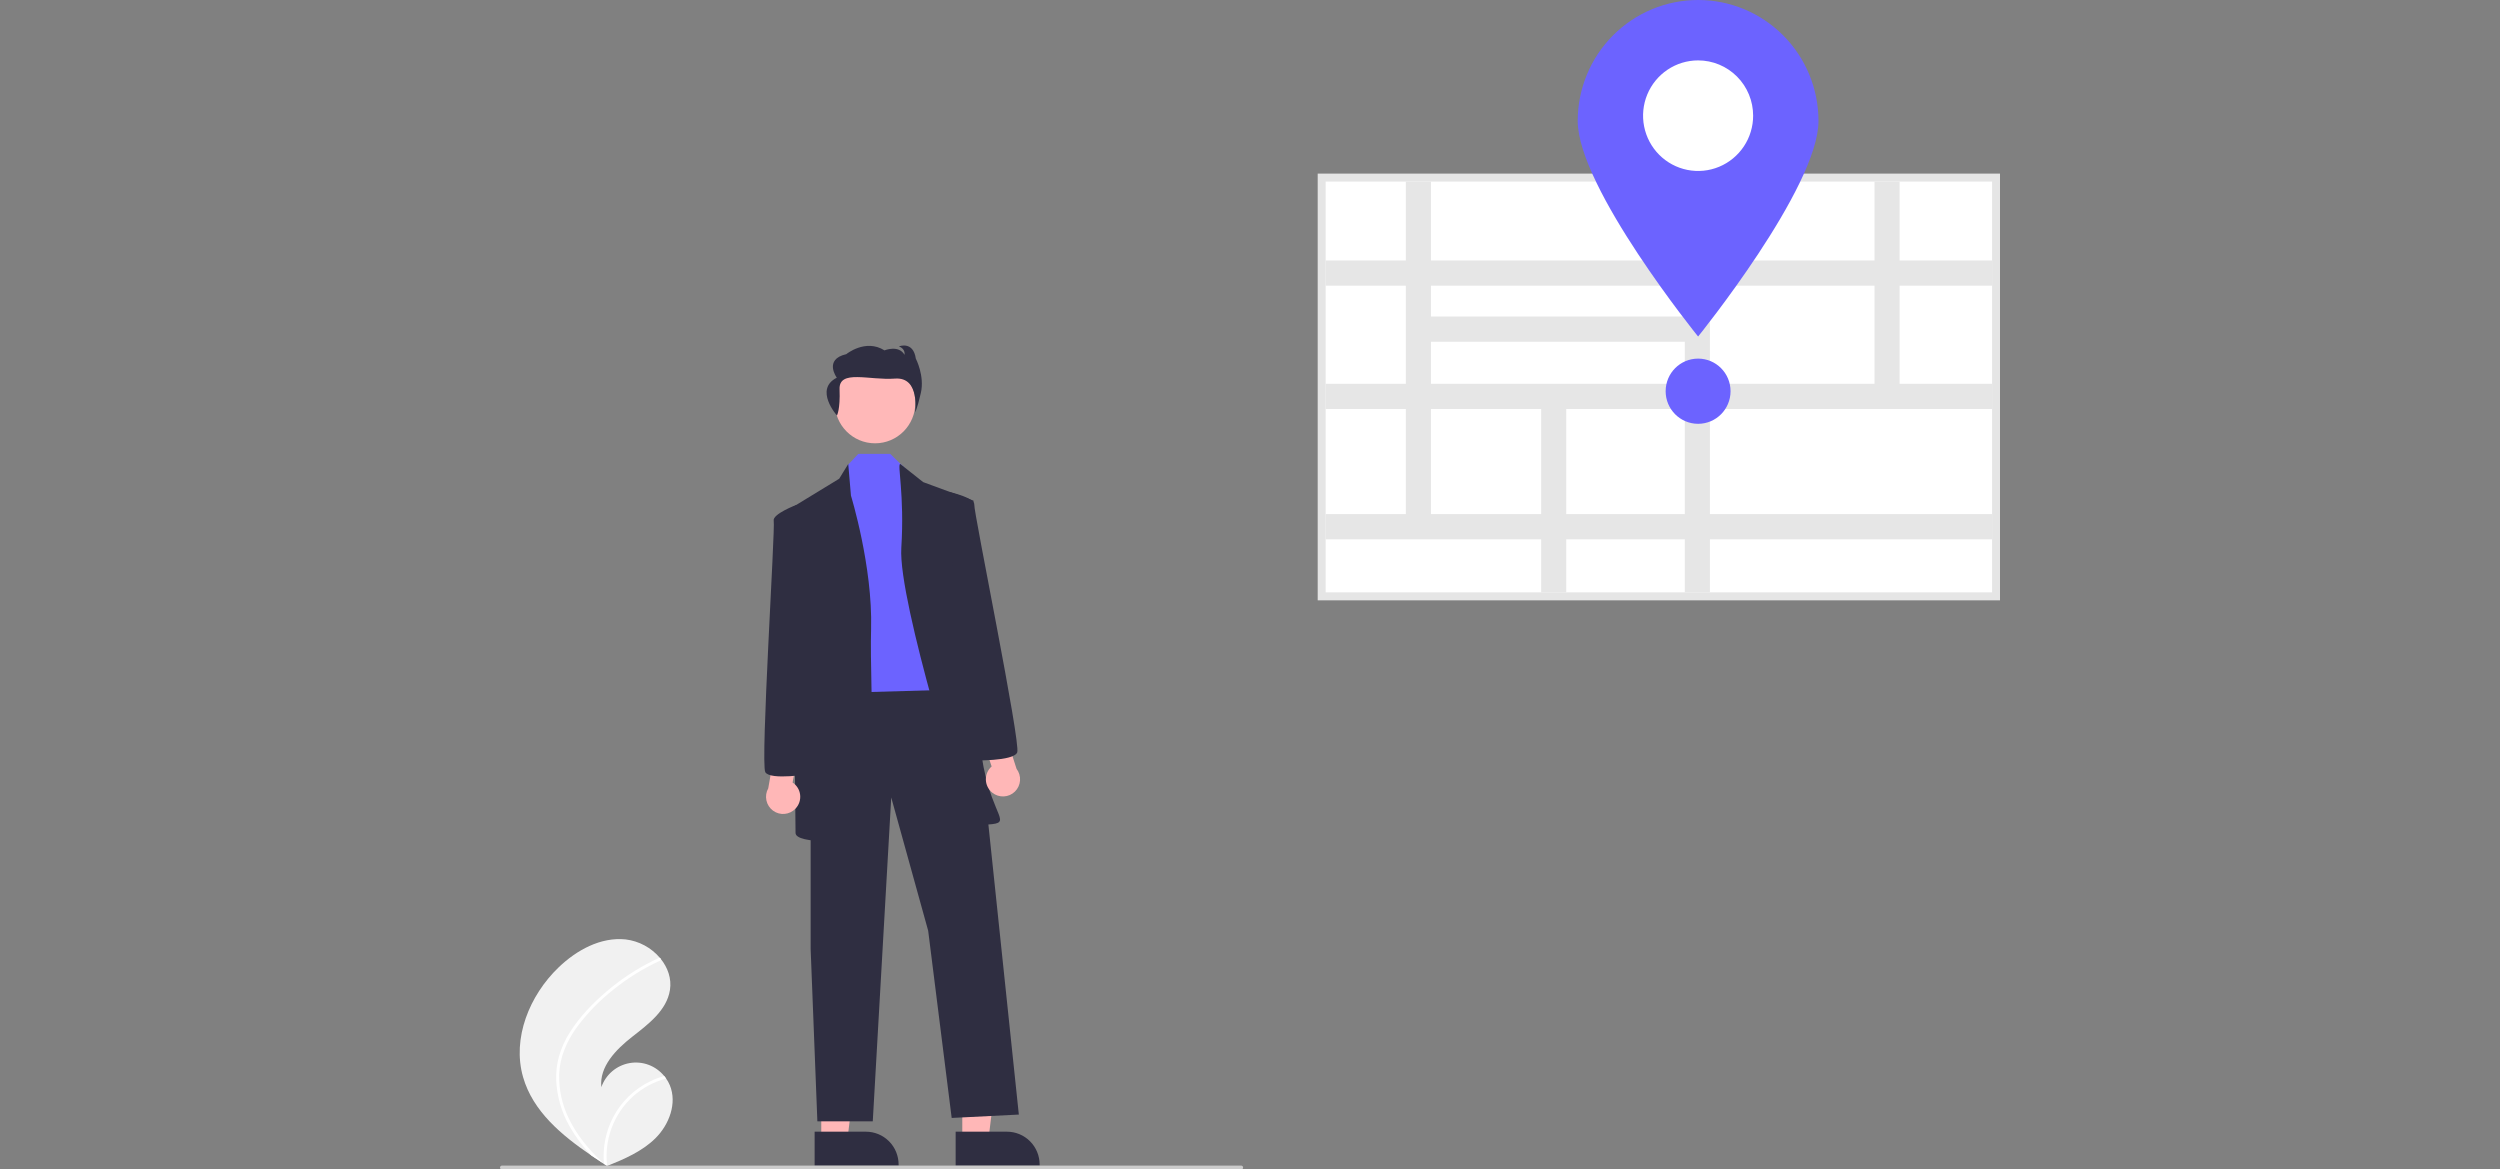 <svg width="295" height="138" viewBox="0 0 295 138" fill="none" xmlns="http://www.w3.org/2000/svg">
<rect x="0" y="0" width="295" height="138" fill="#808080" stroke="none"/>
<g clip-path="url(#clip0)">
<path d="M61.723 127.099C62.879 131.13 66.257 133.952 69.78 136.349C70.272 136.684 70.764 137.011 71.256 137.33C71.259 137.332 71.263 137.335 71.266 137.336C71.29 137.352 71.314 137.367 71.335 137.382C71.437 137.448 71.539 137.514 71.639 137.579L71.584 137.604C71.584 137.604 71.53 137.633 71.589 137.608C71.607 137.601 71.626 137.594 71.643 137.587C73.69 136.758 75.773 135.867 77.341 134.314C78.968 132.701 79.919 130.171 79.038 128.051C78.922 127.774 78.776 127.51 78.602 127.265C78.531 127.162 78.454 127.064 78.373 126.968C77.887 126.372 77.252 125.917 76.533 125.649C75.814 125.382 75.037 125.311 74.282 125.446C73.527 125.58 72.821 125.914 72.237 126.413C71.653 126.912 71.212 127.558 70.959 128.285C70.7 125.864 72.687 123.837 74.599 122.34C76.513 120.845 78.686 119.216 79.056 116.809C79.263 115.469 78.799 114.171 77.954 113.129C77.928 113.097 77.902 113.066 77.875 113.035C76.847 111.821 75.401 111.042 73.826 110.852C70.892 110.546 68.043 112.106 65.912 114.155C62.481 117.452 60.408 122.516 61.723 127.099Z" fill="#F1F1F1"/>
<path d="M67.237 121.826C66.674 122.706 66.242 123.664 65.954 124.669C65.71 125.568 65.602 126.498 65.632 127.429C65.711 129.344 66.246 131.212 67.193 132.876C67.906 134.139 68.775 135.305 69.78 136.349C70.272 136.684 70.764 137.011 71.256 137.33C71.26 137.332 71.263 137.335 71.266 137.336C71.29 137.352 71.314 137.367 71.336 137.382C71.437 137.448 71.539 137.514 71.64 137.579C71.64 137.579 71.53 137.633 71.59 137.608C71.607 137.601 71.626 137.594 71.643 137.587C71.46 136.076 71.64 134.543 72.167 133.116C72.695 131.69 73.556 130.411 74.677 129.387C75.8 128.379 77.145 127.652 78.602 127.265C78.531 127.162 78.454 127.064 78.374 126.968C77.811 127.126 77.263 127.334 76.737 127.59C74.857 128.497 73.317 129.988 72.346 131.843C71.474 133.527 71.099 135.426 71.264 137.317C71.18 137.241 71.096 137.163 71.015 137.085C69.459 135.629 68.078 133.957 67.143 132.027C66.332 130.393 65.933 128.584 65.982 126.758C66.059 124.768 66.848 122.925 67.991 121.32C69.244 119.607 70.723 118.075 72.389 116.766C74.068 115.415 75.905 114.276 77.859 113.373C77.903 113.353 77.938 113.316 77.956 113.27C77.973 113.225 77.973 113.174 77.955 113.129C77.942 113.088 77.913 113.055 77.876 113.035C77.856 113.027 77.835 113.023 77.814 113.024C77.793 113.024 77.772 113.03 77.754 113.04C77.512 113.152 77.273 113.265 77.035 113.383C75.055 114.366 73.205 115.592 71.526 117.034C69.904 118.422 68.378 120.009 67.237 121.826Z" fill="white"/>
<path d="M113.55 134.547H116.624L118.086 122.638L113.55 122.638L113.55 134.547Z" fill="#FFB7B7"/>
<path d="M112.767 133.539L118.819 133.539H118.82C119.843 133.539 120.824 133.947 121.547 134.674C122.27 135.4 122.677 136.386 122.677 137.414V137.54L112.767 137.54L112.767 133.539Z" fill="#2F2E41"/>
<path d="M96.91 134.547H99.983L101.445 122.638L96.909 122.638L96.91 134.547Z" fill="#FFB7B7"/>
<path d="M96.126 133.539L102.178 133.539H102.179C103.202 133.539 104.183 133.947 104.906 134.674C105.629 135.4 106.036 136.386 106.036 137.414V137.54L96.126 137.54L96.126 133.539Z" fill="#2F2E41"/>
<path d="M95.657 80.571V112.016L96.45 132.315H102.987L105.166 94.104L109.525 109.827L112.298 131.917L120.222 131.519L114.874 80.571H95.657Z" fill="#2F2E41"/>
<path d="M103.257 52.311C105.883 52.311 108.012 50.172 108.012 47.534C108.012 44.897 105.883 42.758 103.257 42.758C100.631 42.758 98.502 44.897 98.502 47.534C98.502 50.172 100.631 52.311 103.257 52.311Z" fill="#FFB8B8"/>
<path d="M101.282 53.555L100.016 54.898L98.827 81.765L112.893 81.367L109.525 57.883L106.553 55.023L105.046 53.555H101.282Z" fill="#6C63FF"/>
<path d="M99.025 56.49L100.093 54.749L100.412 58.48C100.412 58.48 102.987 66.839 102.789 74.203C102.591 81.566 103.78 98.881 102.195 99.08C100.61 99.279 93.874 99.677 93.874 98.284C93.874 96.89 93.478 59.873 93.478 59.873L99.025 56.49Z" fill="#2F2E41"/>
<path d="M106.234 54.749L108.931 56.888L114.874 59.077C114.874 59.077 114.874 84.551 116.063 90.522C117.251 96.492 119.43 97.089 116.657 97.288C113.883 97.487 114.081 96.492 114.081 96.492C114.081 96.492 105.959 71.018 106.355 64.65C106.752 58.281 105.838 54.749 106.234 54.749Z" fill="#2F2E41"/>
<path d="M98.759 49.029C98.759 49.029 99.163 48.316 99.069 45.935C98.975 43.554 102.584 44.901 105.599 44.674C108.615 44.447 107.977 48.649 107.977 48.649C107.977 48.649 108.194 48.399 108.66 46.371C109.126 44.343 108.068 42.322 108.068 42.322C107.757 40.191 106.078 40.874 106.078 40.874C106.887 41.19 106.731 41.866 106.731 41.866C106.047 40.661 104.368 41.344 104.368 41.344C102.13 39.932 99.861 41.791 99.861 41.791C97.156 42.408 98.742 44.569 98.742 44.569C96.022 45.949 98.759 49.029 98.759 49.029Z" fill="#2F2E41"/>
<path d="M93.881 95.406C94.082 95.192 94.235 94.936 94.327 94.657C94.42 94.377 94.45 94.081 94.416 93.788C94.382 93.495 94.285 93.214 94.131 92.963C93.977 92.713 93.77 92.499 93.525 92.337L94.382 87.814L91.772 86.621L90.652 93.025C90.409 93.457 90.332 93.963 90.436 94.448C90.539 94.933 90.816 95.363 91.214 95.656C91.612 95.95 92.103 96.086 92.595 96.04C93.086 95.994 93.544 95.768 93.881 95.406V95.406Z" fill="#FFB7B7"/>
<path d="M94.469 59.873L93.943 59.59C93.943 59.59 91.101 60.669 91.299 61.465C91.497 62.262 89.714 90.124 90.308 91.119C90.903 92.114 95.657 91.318 95.657 91.318L94.469 59.873Z" fill="#2F2E41"/>
<path d="M117.084 93.53C116.855 93.346 116.669 93.114 116.539 92.85C116.409 92.586 116.338 92.297 116.331 92.002C116.324 91.708 116.382 91.415 116.5 91.146C116.618 90.876 116.793 90.635 117.014 90.441L115.542 86.081L117.962 84.536L119.954 90.724C120.254 91.117 120.4 91.608 120.364 92.102C120.329 92.597 120.113 93.061 119.76 93.407C119.406 93.753 118.938 93.957 118.445 93.979C117.952 94.002 117.468 93.842 117.084 93.53V93.53Z" fill="#FFB7B7"/>
<path d="M114.762 89.728C114.762 89.728 119.58 89.856 120.032 88.788C120.484 87.72 114.88 60.373 114.967 59.557C115.053 58.741 112.09 58.067 112.09 58.067L111.608 58.421L114.762 89.728Z" fill="#2F2E41"/>
<path d="M146.458 138H59.229C59.168 138 59.11 137.976 59.067 137.933C59.024 137.889 59 137.831 59 137.77C59 137.709 59.024 137.65 59.067 137.607C59.11 137.564 59.168 137.54 59.229 137.54H146.458C146.519 137.54 146.577 137.564 146.62 137.607C146.663 137.65 146.687 137.709 146.687 137.77C146.687 137.831 146.663 137.889 146.62 137.933C146.577 137.976 146.519 138 146.458 138Z" fill="#CBCBCB"/>
<path d="M236 70.84H155.488V20.486H236V70.84ZM157.362 68.958H234.127V22.368H157.362V68.958Z" fill="#E5E5E5"/>
<path d="M235.063 21.427H156.425V69.899H235.063V21.427Z" fill="white"/>
<path d="M235.063 33.712V30.736H224.154V21.427H221.192V30.736H201.77V21.427H198.808V30.736H168.853V21.427H165.89V30.736H156.425V33.712H165.89V45.286H156.425V48.262H165.89V60.663H156.425V63.639H181.855V69.899H184.818V63.639H198.808V69.899H201.77V63.639H235.063V60.663H201.77V48.262H235.063V45.286H224.154V33.712L235.063 33.712ZM198.808 33.712V37.349H168.853V33.712H198.808ZM168.853 40.326H198.808V45.286H168.853V40.326ZM168.853 60.663V48.262H181.855V60.663L168.853 60.663ZM198.808 60.663H184.818V48.262H198.808V60.663ZM221.192 45.286H201.77V33.712H221.192V45.286Z" fill="#E6E6E6"/>
<path d="M214.581 14.271C214.581 22.152 200.376 39.71 200.376 39.71C200.376 39.71 186.17 22.152 186.17 14.271C186.17 10.486 187.667 6.856 190.331 4.18C192.995 1.504 196.608 0 200.376 0C204.143 0 207.756 1.504 210.42 4.18C213.085 6.856 214.581 10.486 214.581 14.271V14.271Z" fill="#6C63FF"/>
<path d="M206.87 13.65C206.87 14.941 206.489 16.202 205.775 17.275C205.062 18.348 204.048 19.184 202.861 19.678C201.674 20.172 200.369 20.301 199.109 20.049C197.849 19.797 196.692 19.176 195.784 18.264C194.876 17.351 194.257 16.189 194.007 14.923C193.756 13.658 193.885 12.346 194.376 11.154C194.868 9.962 195.7 8.943 196.768 8.226C197.836 7.509 199.091 7.127 200.376 7.127C201.229 7.126 202.073 7.295 202.861 7.622C203.65 7.95 204.366 8.431 204.969 9.037C205.572 9.642 206.05 10.362 206.376 11.153C206.703 11.945 206.87 12.794 206.87 13.65V13.65Z" fill="white"/>
<path d="M200.376 50.01C202.491 50.01 204.205 48.288 204.205 46.163C204.205 44.039 202.491 42.316 200.376 42.316C198.261 42.316 196.546 44.039 196.546 46.163C196.546 48.288 198.261 50.01 200.376 50.01Z" fill="#6C63FF"/>
</g>
<defs>
<clipPath id="clip0">
<rect width="177" height="138" fill="white" transform="translate(59)"/>
</clipPath>
</defs>
</svg>
